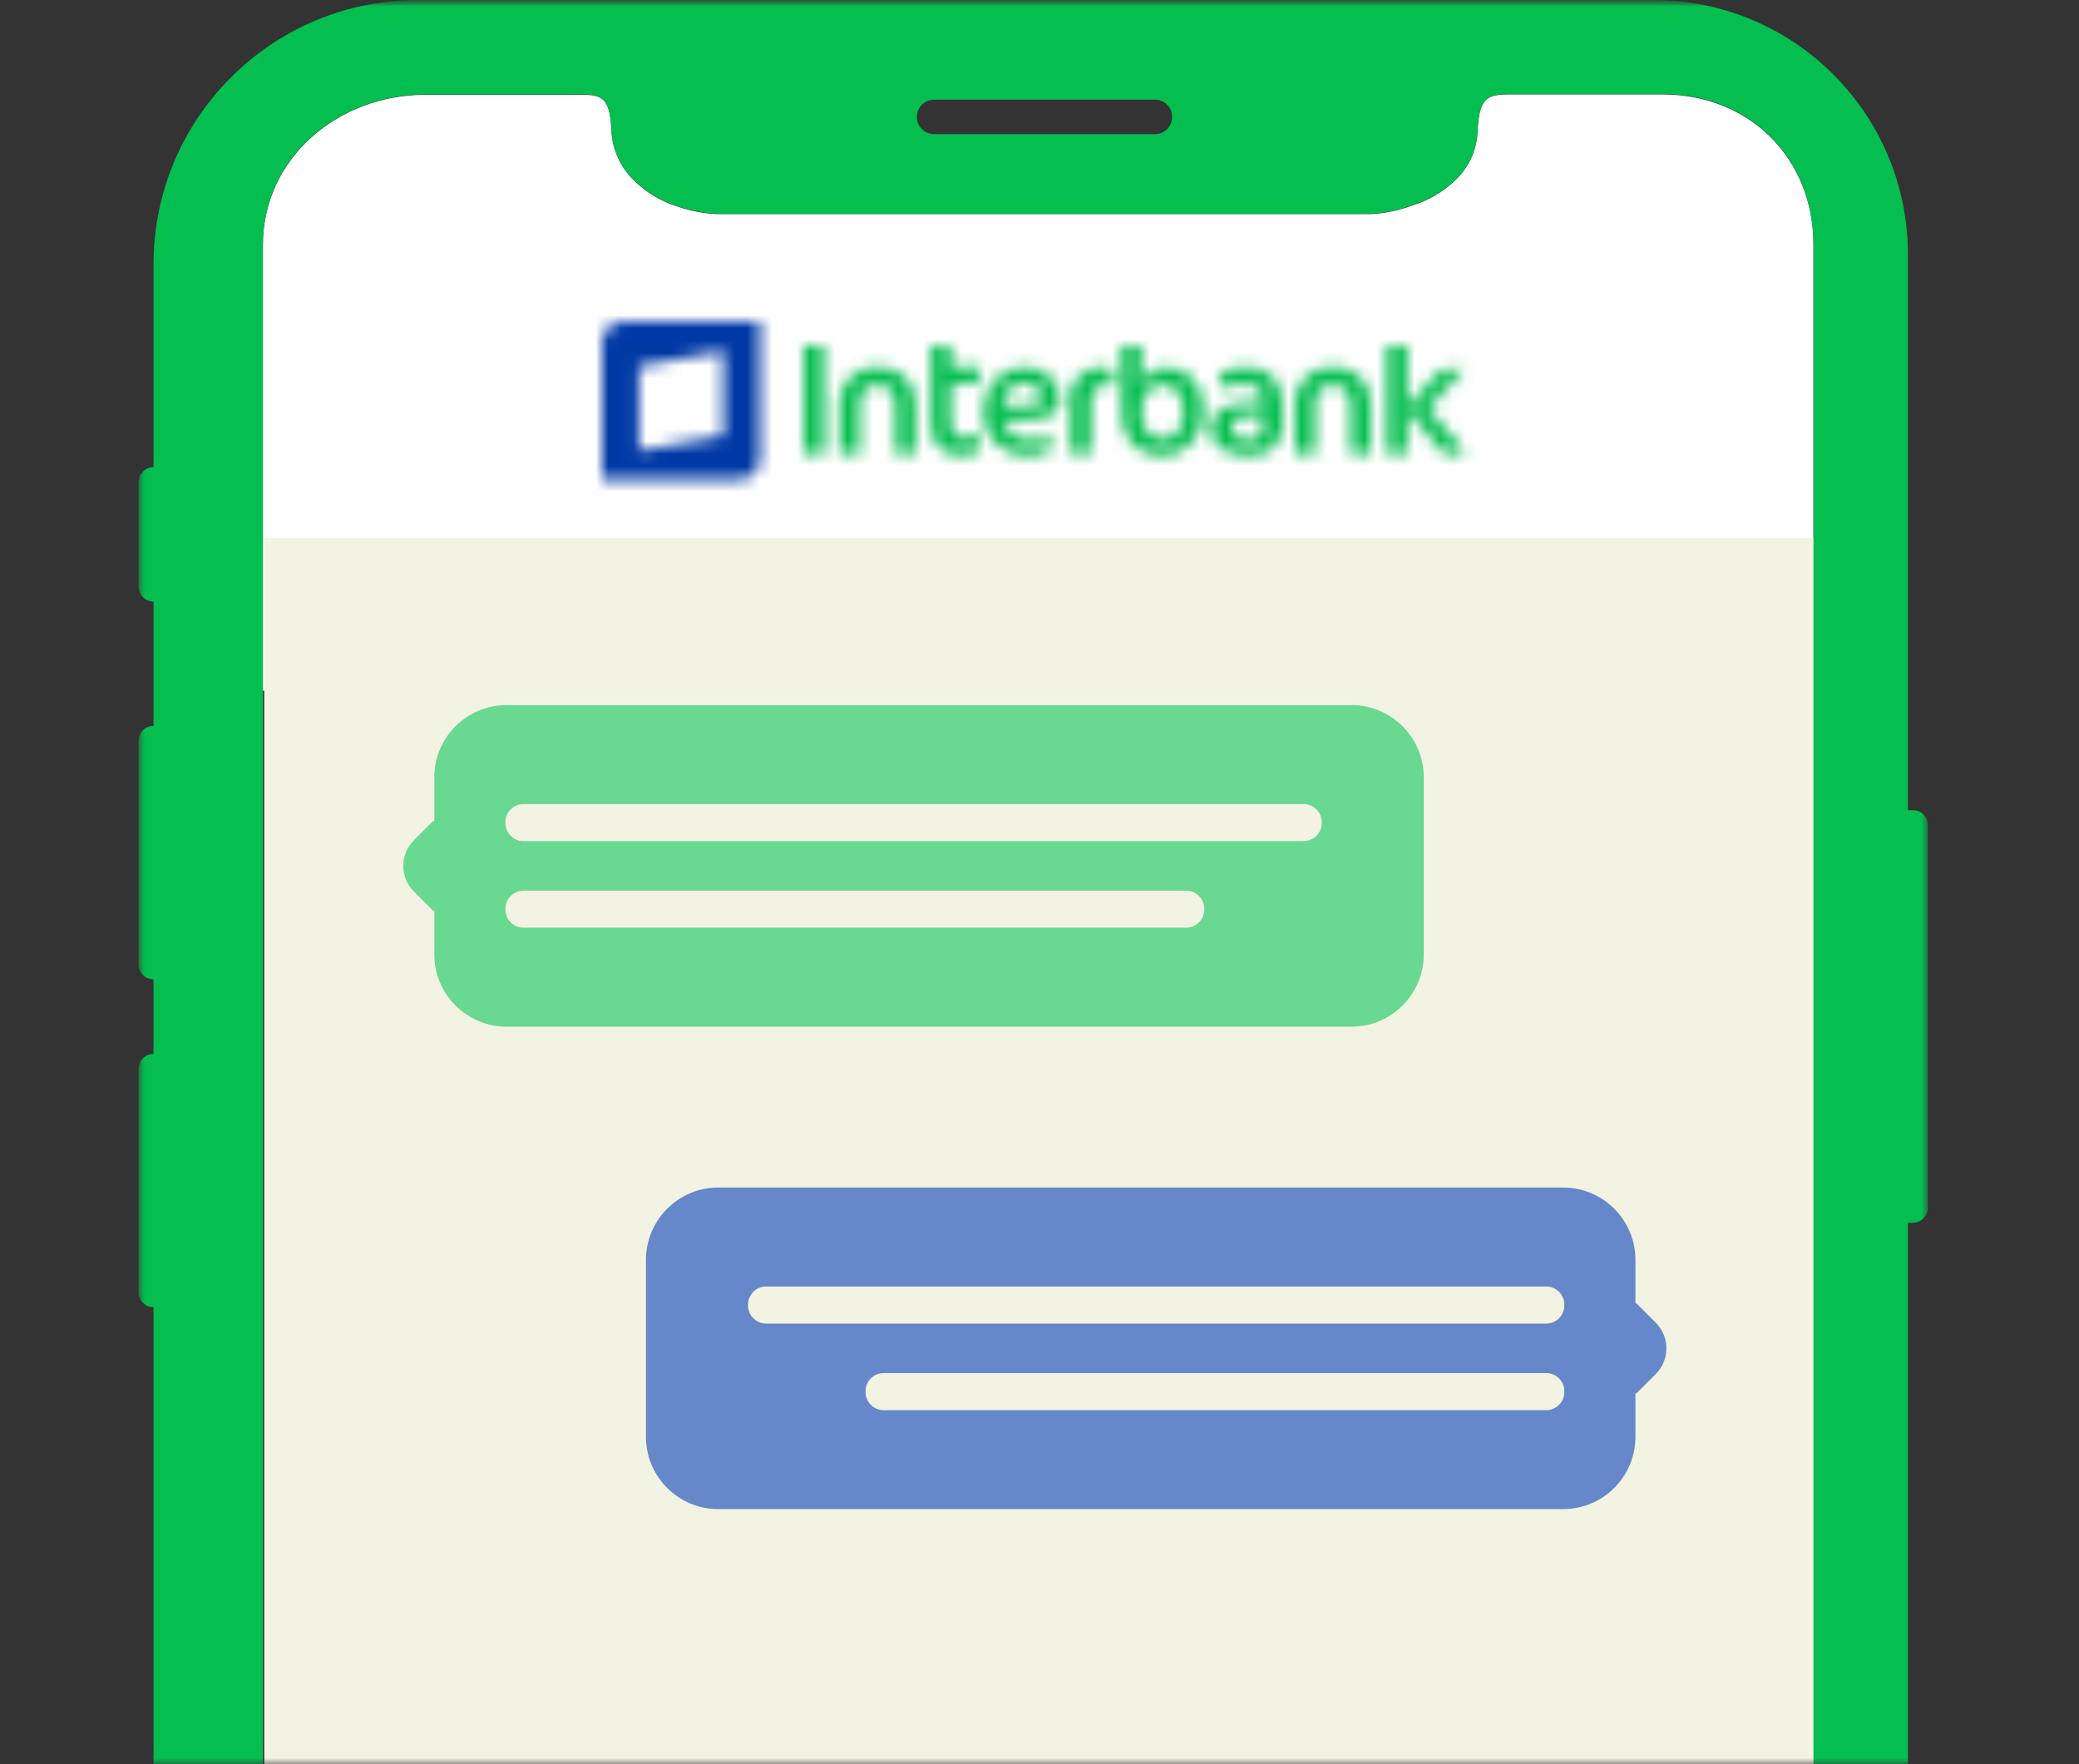 <?xml version="1.0" encoding="UTF-8"?>
<svg width="165px" height="140px" viewBox="0 0 165 140" version="1.1" xmlns="http://www.w3.org/2000/svg" xmlns:xlink="http://www.w3.org/1999/xlink">
    <rect x="0" y="0" width="165" height="140" fill="#333333" stroke="none"/>
    <title>IMG_</title>
    <defs>
        <rect id="path-1" x="0" y="0" width="164" height="140"></rect>
        <polygon id="path-3" points="0 283.21 142 283.21 142 0 0 0"></polygon>
        <path d="M46.29,4.08077122e-14 L46.29,8.615 L47.905,8.615 L47.905,5.126 L48.034,5.29 C48.785,6.316 49.597,7.295 50.468,8.219 L50.468,8.219 C50.768,8.498 51.158,8.656 51.567,8.664 L51.567,8.664 C51.89,8.704 52.213,8.587 52.435,8.349 L52.435,8.349 C51.99,7.824 50.152,5.699 49.607,5.046 L49.607,5.046 L49.635,5.025 L49.599,4.981 L49.635,4.938 C50.508,3.862 51.44,2.837 52.429,1.866 L52.429,1.866 L51.545,1.866 C51.056,1.812 50.567,1.966 50.195,2.289 L50.195,2.289 C49.413,3.062 48.693,3.895 48.042,4.78 L48.042,4.78 L47.912,4.946 L47.912,4.08077122e-14 L46.29,4.08077122e-14 Z M25.227,4.08077122e-14 L25.227,5.348 C25.227,7.616 26.605,8.743 28.407,8.743 L28.407,8.743 C30.46,8.743 31.753,7.15 31.753,5.111 L31.753,5.111 C31.753,3.071 30.46,1.729 28.752,1.729 L28.752,1.729 L28.745,1.729 C28.011,1.737 27.332,2.119 26.943,2.742 L26.943,2.742 L26.813,2.929 L26.813,4.08077122e-14 L25.227,4.08077122e-14 Z M27.287,6.87 C26.935,6.351 26.773,5.727 26.828,5.104 L26.828,5.104 C26.828,4.006 27.495,3.108 28.414,3.108 L28.414,3.108 C28.897,3.068 29.368,3.259 29.685,3.625 L29.685,3.625 C30.028,4.152 30.185,4.779 30.13,5.404 L30.13,5.404 C30.137,6.539 29.506,7.394 28.601,7.394 L28.601,7.394 L28.594,7.401 C28.557,7.404 28.521,7.404 28.485,7.404 L28.485,7.404 C28.03,7.405 27.594,7.211 27.287,6.87 L27.287,6.87 Z M10.102,4.08077122e-14 L10.102,6.224 C10.102,7.802 10.912,8.737 12.657,8.743 L12.657,8.743 C13.374,8.743 13.841,8.506 14.021,8.126 L14.021,8.126 L14.021,7.142 C13.652,7.283 13.259,7.347 12.865,7.329 L12.865,7.329 C12.545,7.353 12.229,7.241 11.996,7.02 L11.996,7.02 C11.767,6.741 11.656,6.383 11.687,6.022 L11.687,6.022 L11.687,3.086 L13.081,3.086 C13.799,3.086 14.05,2.656 14.05,2.368 L14.05,2.368 L14.05,1.737 L11.687,1.737 L11.695,4.08077122e-14 L10.102,4.08077122e-14 Z M1.02019281e-14,8.628 L1.608,8.628 L1.608,0.013 L1.02019281e-14,0.013 L1.02019281e-14,8.628 Z M14.25,5.369 C14.234,7.205 15.71,8.706 17.545,8.722 L17.545,8.722 C17.572,8.722 17.598,8.722 17.624,8.722 L17.624,8.722 C18.328,8.794 19.036,8.635 19.642,8.269 L19.642,8.269 L19.642,7.122 C19.11,7.359 18.53,7.475 17.947,7.458 L17.947,7.458 C16.995,7.554 16.123,6.921 15.916,5.987 L15.916,5.987 L15.916,5.901 L17.144,5.901 C17.987,5.959 18.833,5.838 19.627,5.549 L19.627,5.549 C20.107,5.326 20.395,4.826 20.345,4.299 L20.345,4.299 C20.324,2.857 19.136,1.704 17.694,1.726 L17.694,1.726 C17.656,1.726 17.619,1.727 17.581,1.729 L17.581,1.729 L17.611,1.708 C15.65,1.708 14.257,3.144 14.25,5.369 L14.25,5.369 Z M15.901,4.759 L15.901,4.529 C15.909,3.681 16.597,2.997 17.445,2.994 L17.445,2.994 C17.8,2.976 18.152,3.071 18.451,3.266 L18.451,3.266 C18.711,3.461 18.857,3.774 18.838,4.098 L18.838,4.098 C18.865,4.386 18.67,4.647 18.386,4.702 L18.386,4.702 L18.414,4.68 C17.871,4.809 17.314,4.86 16.756,4.831 L16.756,4.831 L15.901,4.831 L15.901,4.759 Z M39.009,4.264 C38.998,4.376 38.993,4.488 38.996,4.601 L38.996,4.601 L38.996,8.628 L40.583,8.628 L40.583,4.724 C40.562,4.294 40.694,3.872 40.956,3.531 L40.956,3.531 C41.202,3.251 41.56,3.096 41.932,3.108 L41.932,3.108 C42.344,3.079 42.745,3.235 43.031,3.531 L43.031,3.531 C43.318,3.907 43.455,4.374 43.418,4.846 L43.418,4.846 L43.418,8.628 L45.012,8.628 L45.012,4.694 C45.108,3.155 43.94,1.829 42.4,1.732 L42.4,1.732 C42.299,1.726 42.199,1.725 42.097,1.729 L42.097,1.729 L42.091,1.729 C41.998,1.72 41.906,1.716 41.815,1.716 L41.815,1.716 C40.379,1.715 39.151,2.806 39.009,4.264 L39.009,4.264 Z M2.87,4.264 C2.859,4.376 2.854,4.488 2.857,4.601 L2.857,4.601 L2.857,8.628 L4.458,8.628 L4.458,4.716 C4.438,4.289 4.571,3.869 4.831,3.531 L4.831,3.531 C5.076,3.251 5.435,3.096 5.808,3.108 L5.808,3.108 C6.218,3.079 6.62,3.235 6.906,3.531 L6.906,3.531 C7.193,3.907 7.331,4.374 7.294,4.846 L7.294,4.846 L7.294,8.628 L8.888,8.628 L8.888,4.694 C8.982,3.151 7.807,1.824 6.264,1.729 L6.264,1.729 C6.156,1.724 6.049,1.723 5.942,1.728 L5.942,1.728 C5.852,1.719 5.763,1.716 5.676,1.716 L5.676,1.716 C4.24,1.715 3.012,2.806 2.87,4.264 L2.87,4.264 Z M23.712,1.722 C21.875,1.729 21.171,2.994 21.164,4.343 L21.164,4.343 L21.192,4.321 L21.192,8.628 L22.808,8.628 L22.808,4.651 C22.772,4.234 22.889,3.818 23.138,3.481 L23.138,3.481 C23.385,3.221 23.736,3.086 24.093,3.116 L24.093,3.116 C24.238,3.103 24.385,3.103 24.531,3.116 L24.531,3.116 L24.531,1.888 C24.289,1.778 24.027,1.722 23.763,1.722 L23.763,1.722 C23.746,1.722 23.729,1.722 23.712,1.722 L23.712,1.722 Z M32.995,2.333 L32.995,3.446 C33.557,3.177 34.174,3.042 34.797,3.051 L34.797,3.051 C35.232,3.019 35.667,3.119 36.046,3.338 L36.046,3.338 C36.339,3.603 36.485,3.993 36.44,4.386 L36.44,4.386 L36.44,4.522 L35.723,4.522 C33.16,4.522 32.313,5.427 32.313,6.611 L32.313,6.611 C32.313,7.796 33.404,8.722 35.048,8.722 L35.048,8.722 L35.45,8.722 C36.761,8.833 37.915,7.859 38.026,6.547 L38.026,6.547 C38.032,6.475 38.035,6.404 38.033,6.331 L38.033,6.331 L38.033,4.766 C38.013,2.368 36.591,1.737 35.055,1.729 L35.055,1.729 C34.997,1.726 34.941,1.724 34.883,1.724 L34.883,1.724 C34.207,1.724 33.546,1.935 32.995,2.333 L32.995,2.333 Z M34.331,7.25 C34.097,7.089 33.965,6.816 33.985,6.532 L33.985,6.532 C33.953,6.236 34.107,5.95 34.373,5.814 L34.373,5.814 C34.809,5.623 35.284,5.542 35.758,5.577 L35.758,5.577 L36.476,5.577 L36.448,6.36 C36.471,6.671 36.364,6.977 36.154,7.207 L36.154,7.207 C35.905,7.413 35.585,7.516 35.263,7.494 L35.263,7.494 C35.238,7.496 35.212,7.496 35.187,7.496 L35.187,7.496 C34.884,7.496 34.587,7.412 34.331,7.25 L34.331,7.25 Z" id="path-5"></path>
        <path d="M1.673,4.08077122e-14 C0.744,0.004 -0.004,0.76 -8.8817842e-16,1.686 L-8.8817842e-16,1.686 L-8.8817842e-16,12.549 L10.868,12.549 C11.796,12.545 12.545,11.79 12.541,10.862 L12.541,10.862 L12.541,4.08077122e-14 L1.673,4.08077122e-14 Z M2.928,3.554 L9.612,2.34 L9.612,9.053 L2.928,10.266 L2.928,3.554 Z" id="path-7"></path>
    </defs>
    <g id="Desktop-v2" stroke="none" stroke-width="1" fill="none" fill-rule="evenodd">
        <g id="D:-Cross-Selling-Cuenta" transform="translate(-292, -1329)">
            <g id="Destacado" transform="translate(168.5, 1329)">
                <g id="IMG_" transform="translate(124, 0)">
                    <mask id="mask-2" fill="white">
                        <use xlink:href="#path-1"></use>
                    </mask>
                    <g id="Mask"></g>
                    <g id="Group-30" mask="url(#mask-2)">
                        <g transform="translate(10.5, 0)">
                            <g id="Group-6">
                                <path d="M120.951,7.495 L109.702,7.495 C107.304,7.495 106.414,7.294 106.27,10.367 C106.231,11.772 105.664,13.113 104.684,14.121 C103.667,15.159 102.402,15.92 101.008,16.332 C99.993,16.706 98.929,16.928 97.849,16.993 L45.945,16.993 C44.869,16.949 43.805,16.749 42.787,16.397 C41.385,15.965 40.119,15.179 39.111,14.114 C38.137,13.074 37.573,11.718 37.524,10.295 C37.381,7.251 36.491,7.524 34.093,7.524 L22.736,7.524 C15.851,7.524 9.864,12.549 9.864,19.448 L9.864,54.812 L132.926,54.812 L132.926,19.419 C132.926,12.563 127.843,7.495 120.951,7.495" id="Fill-1" fill="#FFFFFF"></path>
                                <mask id="mask-4" fill="white">
                                    <use xlink:href="#path-3"></use>
                                </mask>
                                <g id="Clip-4"></g>
                                <polygon id="Fill-3" fill="#F3F3E3" mask="url(#mask-4)" points="9.972 240.503 133.17 240.503 133.17 42.693 9.972 42.693"></polygon>
                                <path d="M120.952,274.129 L22.735,274.129 C15.702,273.996 10.024,268.34 9.864,261.307 L9.864,19.419 C9.864,12.527 15.851,7.495 22.735,7.495 L34.093,7.495 C36.491,7.495 37.381,7.222 37.525,10.266 C37.574,11.689 38.137,13.046 39.111,14.085 C40.119,15.15 41.385,15.937 42.787,16.368 C43.805,16.72 44.87,16.921 45.946,16.964 L97.85,16.964 C98.929,16.899 99.993,16.677 101.008,16.303 C102.402,15.892 103.667,15.13 104.684,14.092 C105.665,13.084 106.23,11.744 106.271,10.338 C106.414,7.294 107.304,7.464 109.702,7.464 L120.952,7.464 C127.843,7.464 132.926,12.491 132.926,19.39 L132.926,261.307 C132.926,268.199 127.843,274.129 120.952,274.129 L120.952,274.129 Z M63.039,7.911 L80.757,7.911 C81.512,7.966 82.08,8.623 82.024,9.378 C81.975,10.057 81.436,10.598 80.757,10.646 L63.039,10.646 C62.284,10.592 61.715,9.935 61.77,9.18 C61.819,8.501 62.36,7.961 63.039,7.911 L63.039,7.911 Z M142,95.839 L142,65.473 C142,64.822 141.473,64.295 140.823,64.295 L140.816,64.295 L140.421,64.295 L140.421,20.194 C140.421,9.041 131.379,-7.17896866e-05 120.226,-7.17896866e-05 L22.104,-7.17896866e-05 C10.563,0.032 1.216,9.379 1.185,20.919 L1.185,37.079 C0.534,37.076 0.004,37.599 0,38.25 L0,38.257 L0,46.541 C-0.008,47.196 0.516,47.732 1.17,47.74 L1.185,47.74 L1.185,57.605 C0.534,57.6 0.004,58.124 0,58.775 L0,58.781 L0,76.535 C0,77.19 0.53,77.719 1.185,77.719 L1.185,83.635 C0.53,83.635 0,84.165 0,84.819 L0,102.567 C0.008,103.215 0.536,103.736 1.185,103.736 L1.185,262.219 C1.216,273.802 10.6,283.182 22.183,283.21 L120.226,283.21 C131.366,283.179 140.389,274.156 140.421,263.017 L140.421,97.032 L140.816,97.032 C141.47,97.032 142,96.5 142,95.846 L142,95.839 Z" id="Fill-5" fill="#05BE50" mask="url(#mask-4)"></path>
                            </g>
                            <g id="Group-9" transform="translate(52.78, 27.424)">
                                <mask id="mask-6" fill="white">
                                    <use xlink:href="#path-5"></use>
                                </mask>
                                <g id="Clip-8"></g>
                                <polygon id="Fill-7" fill="#05BE50" mask="url(#mask-6)" points="-1.931 10.646 54.338 10.646 54.338 -1.903 -1.931 -1.903"></polygon>
                            </g>
                            <g id="Group-12" transform="translate(36.786, 25.521)">
                                <mask id="mask-8" fill="white">
                                    <use xlink:href="#path-7"></use>
                                </mask>
                                <g id="Clip-11"></g>
                                <polygon id="Fill-10" fill="#0039A6" mask="url(#mask-8)" points="-1.903 14.445 14.443 14.445 14.443 -1.902 -1.903 -1.902"></polygon>
                            </g>
                            <g id="Group-29" transform="translate(21.005, 55.953)">
                                <path d="M0.841,10.731 L2.328,9.244 C2.41,9.162 2.542,9.162 2.623,9.244 L5.993,12.614 C6.075,12.695 6.075,12.828 5.993,12.909 L2.623,16.28 C2.542,16.361 2.41,16.361 2.328,16.28 L0.841,14.792 C-0.28,13.671 -0.28,11.853 0.841,10.731" id="Fill-13" fill="#69D890"></path>
                                <path d="M8.206,0 L75.25,0 C78.423,0 80.993,2.572 80.993,5.743 L80.993,19.779 C80.993,22.95 78.423,25.522 75.25,25.522 L8.206,25.522 C5.034,25.522 2.463,22.95 2.463,19.779 L2.463,5.743 C2.463,2.572 5.034,0 8.206,0" id="Fill-15" fill="#69D890"></path>
                                <path d="M9.548,7.854 L71.453,7.854 C72.249,7.854 72.896,8.499 72.896,9.297 L72.896,9.354 C72.896,10.151 72.249,10.797 71.453,10.797 L9.548,10.797 C8.751,10.797 8.105,10.151 8.105,9.354 L8.105,9.297 C8.105,8.499 8.751,7.854 9.548,7.854" id="Fill-17" fill="#F3F3E3"></path>
                                <path d="M9.548,14.725 L62.127,14.725 C62.924,14.725 63.57,15.37 63.57,16.168 L63.57,16.225 C63.57,17.021 62.924,17.668 62.127,17.668 L9.548,17.668 C8.751,17.668 8.105,17.021 8.105,16.225 L8.105,16.168 C8.105,15.37 8.751,14.725 9.548,14.725" id="Fill-19" fill="#F3F3E3"></path>
                                <path d="M97.627,54.569 L94.256,51.198 C94.175,51.116 94.175,50.985 94.256,50.904 L97.627,47.532 C97.708,47.451 97.84,47.451 97.921,47.532 L99.409,49.02 C100.53,50.141 100.53,51.959 99.409,53.081 L97.921,54.569 C97.84,54.65 97.708,54.65 97.627,54.569" id="Fill-21" fill="#6688CA"></path>
                                <path d="M92.049,63.807 L25.005,63.807 C21.833,63.807 19.261,61.236 19.261,58.063 L19.261,44.029 C19.261,40.857 21.833,38.285 25.005,38.285 L92.049,38.285 C95.221,38.285 97.792,40.857 97.792,44.029 L97.792,58.063 C97.792,61.236 95.221,63.807 92.049,63.807" id="Fill-23" fill="#6688CA"></path>
                                <path d="M90.707,49.083 L28.803,49.083 C28.006,49.083 27.36,48.437 27.36,47.64 L27.36,47.582 C27.36,46.785 28.006,46.139 28.803,46.139 L90.707,46.139 C91.504,46.139 92.15,46.785 92.15,47.582 L92.15,47.64 C92.15,48.437 91.504,49.083 90.707,49.083" id="Fill-25" fill="#F3F3E3"></path>
                                <path d="M90.707,55.953 L38.128,55.953 C37.331,55.953 36.685,55.307 36.685,54.51 L36.685,54.453 C36.685,53.656 37.331,53.01 38.128,53.01 L90.707,53.01 C91.504,53.01 92.15,53.656 92.15,54.453 L92.15,54.51 C92.15,55.307 91.504,55.953 90.707,55.953" id="Fill-27" fill="#F3F3E3"></path>
                            </g>
                        </g>
                    </g>
                </g>
            </g>
        </g>
    </g>
</svg>
